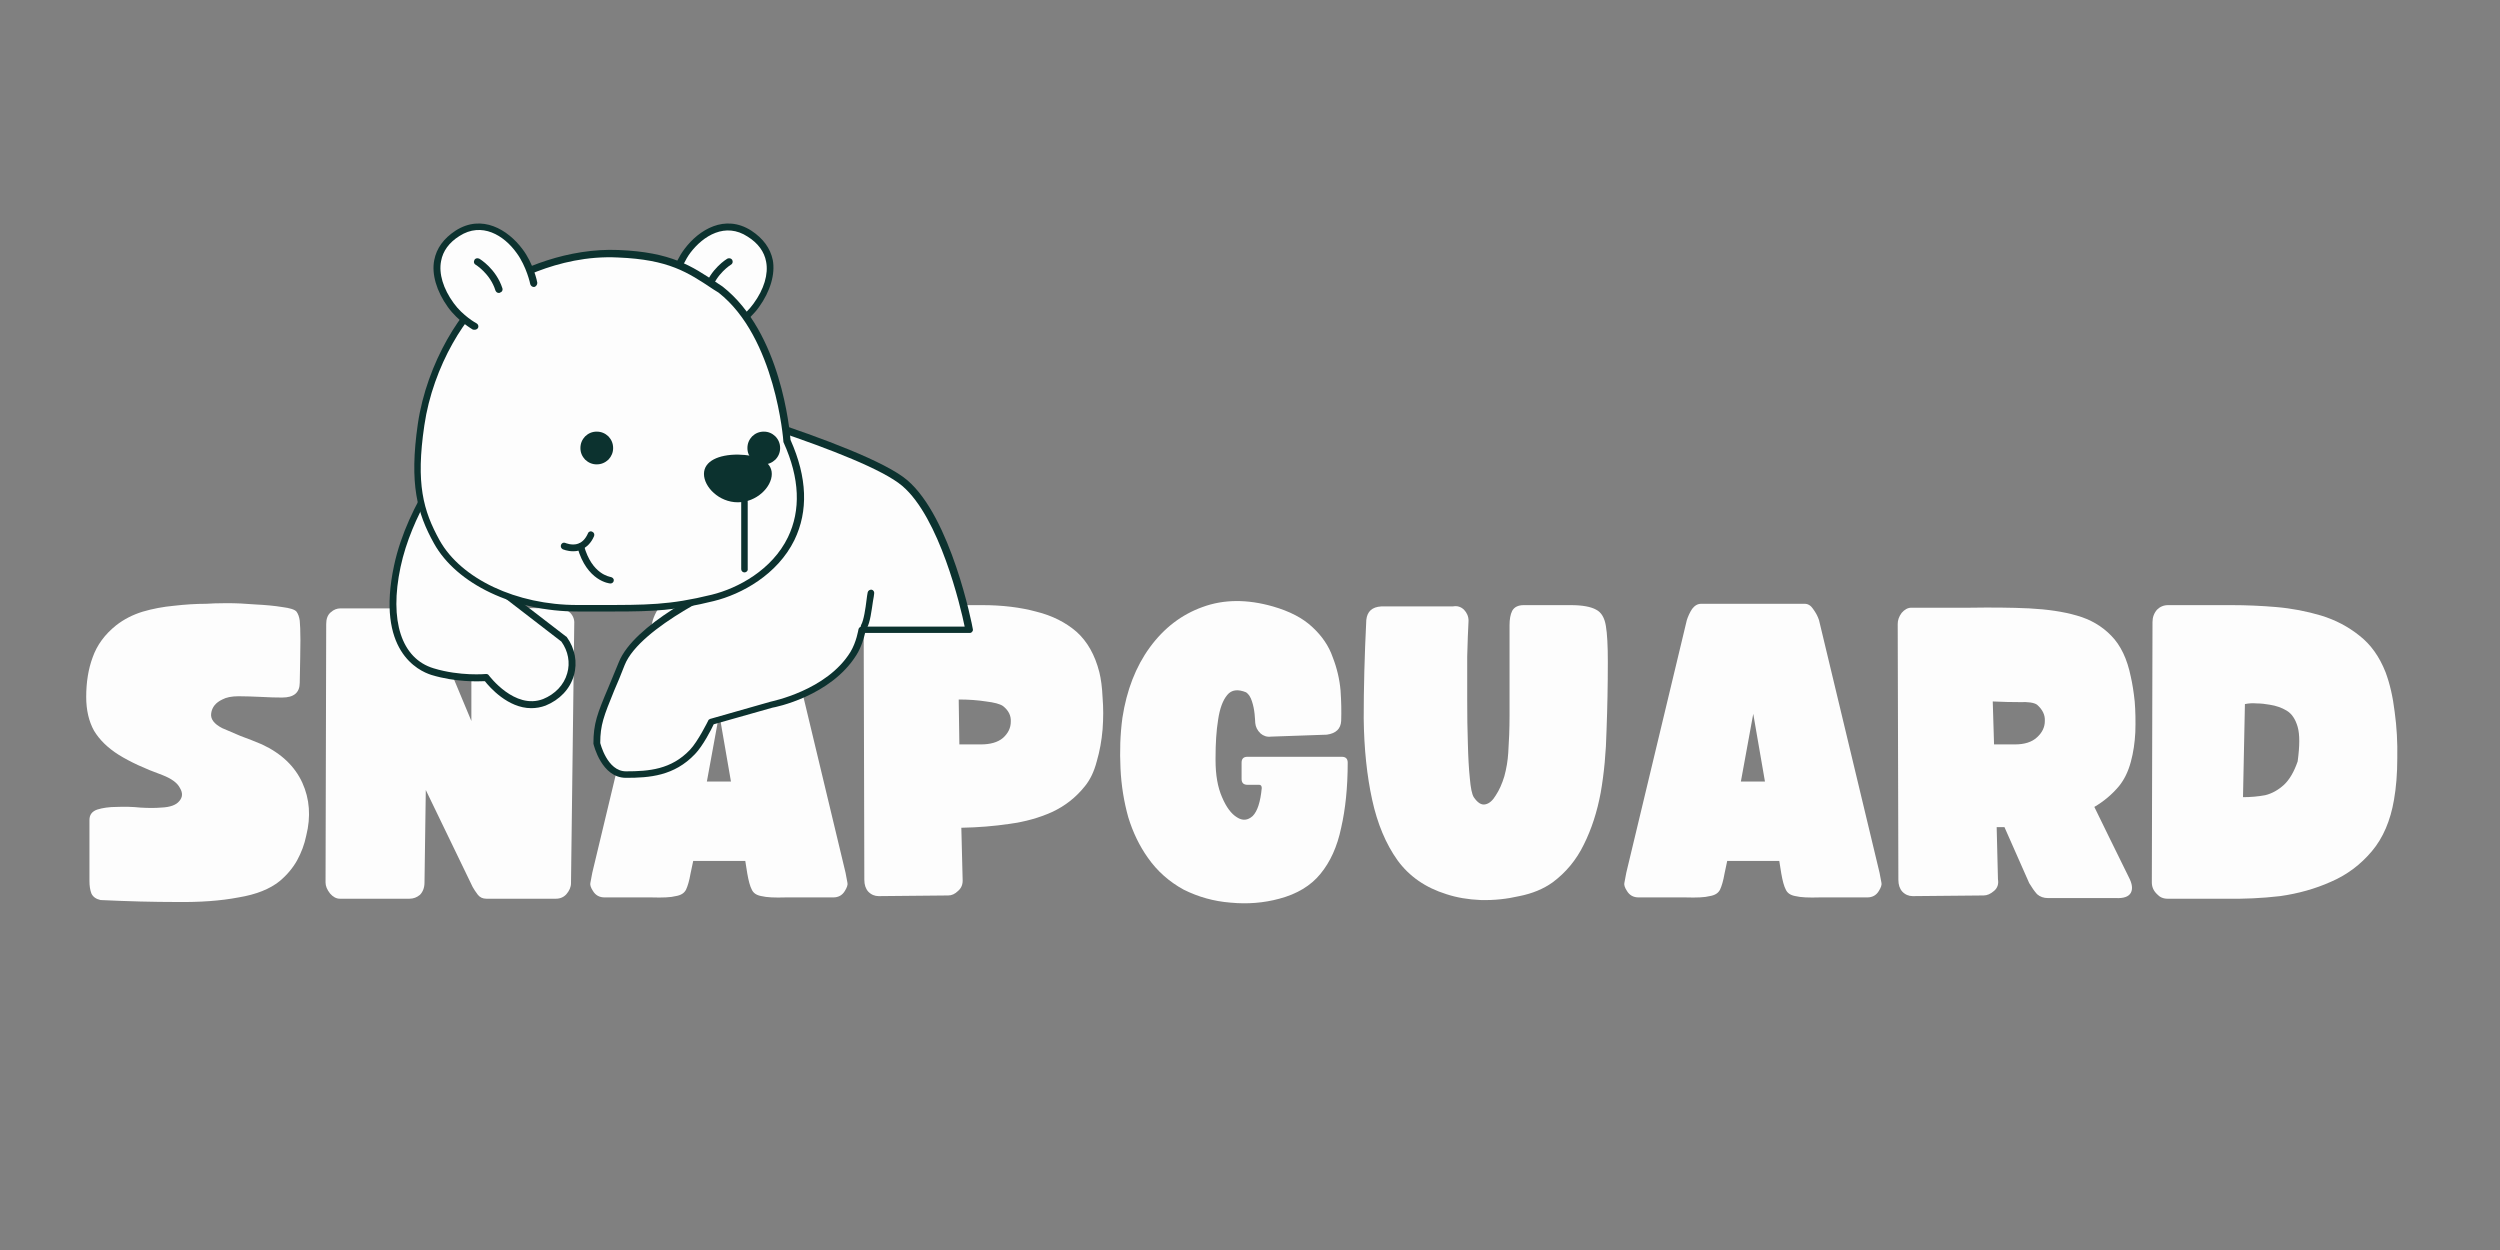 <svg xmlns="http://www.w3.org/2000/svg" xmlns:xlink="http://www.w3.org/1999/xlink" width="80" zoomAndPan="magnify" viewBox="0 0 60 30" height="40" preserveAspectRatio="xMidYMid meet" version="1.0"><rect x="0" y="0" width="60" height="30" fill="#808080" stroke="none"/><defs><g/><clipPath id="3adb74745d"><path d="M 16 5.129 L 19 5.129 L 19 8 L 16 8 Z M 16 5.129 " clip-rule="nonzero"/></clipPath><clipPath id="7ee605ba58"><path d="M 14 9 L 23.535 9 L 23.535 18.918 L 14 18.918 Z M 14 9 " clip-rule="nonzero"/></clipPath><clipPath id="dbd9ab926e"><path d="M 9.02 10 L 14 10 L 14 17 L 9.02 17 Z M 9.02 10 " clip-rule="nonzero"/></clipPath><clipPath id="cf845ae5da"><path d="M 9.02 5.129 L 20 5.129 L 20 15 L 9.02 15 Z M 9.02 5.129 " clip-rule="nonzero"/></clipPath><clipPath id="7fa2881900"><path d="M 10 5.129 L 13 5.129 L 13 8 L 10 8 Z M 10 5.129 " clip-rule="nonzero"/></clipPath></defs><g fill="#fdfdfd" fill-opacity="1"><g transform="translate(2.069, 21.507)"><g><path d="M 0.344 0.094 C 0.238 0.07 0.164 0.02 0.125 -0.062 C 0.094 -0.145 0.078 -0.242 0.078 -0.359 L 0.078 -1.828 C 0.078 -1.953 0.141 -2.035 0.266 -2.078 C 0.391 -2.117 0.547 -2.141 0.734 -2.141 C 0.922 -2.148 1.109 -2.145 1.297 -2.125 C 1.492 -2.113 1.66 -2.113 1.797 -2.125 C 2.016 -2.133 2.16 -2.188 2.234 -2.281 C 2.316 -2.375 2.32 -2.477 2.25 -2.594 C 2.188 -2.719 2.047 -2.82 1.828 -2.906 C 1.398 -3.062 1.051 -3.223 0.781 -3.391 C 0.52 -3.555 0.32 -3.75 0.188 -3.969 C 0.062 -4.195 0 -4.469 0 -4.781 C 0 -5.133 0.051 -5.453 0.156 -5.734 C 0.258 -6.023 0.445 -6.281 0.719 -6.5 C 0.906 -6.645 1.117 -6.754 1.359 -6.828 C 1.598 -6.898 1.848 -6.945 2.109 -6.969 C 2.379 -7 2.633 -7.016 2.875 -7.016 C 2.988 -7.023 3.156 -7.031 3.375 -7.031 C 3.594 -7.031 3.82 -7.02 4.062 -7 C 4.301 -6.988 4.516 -6.969 4.703 -6.938 C 4.891 -6.914 5.004 -6.879 5.047 -6.828 C 5.086 -6.773 5.113 -6.703 5.125 -6.609 C 5.133 -6.523 5.141 -6.367 5.141 -6.141 C 5.141 -5.922 5.133 -5.582 5.125 -5.125 C 5.125 -4.883 4.984 -4.766 4.703 -4.766 C 4.555 -4.766 4.391 -4.77 4.203 -4.781 C 4.016 -4.789 3.832 -4.797 3.656 -4.797 C 3.488 -4.797 3.359 -4.77 3.266 -4.719 C 3.109 -4.645 3.02 -4.535 3 -4.391 C 2.977 -4.254 3.066 -4.133 3.266 -4.031 C 3.391 -3.977 3.535 -3.914 3.703 -3.844 C 3.879 -3.781 4.051 -3.711 4.219 -3.641 C 4.688 -3.422 5.008 -3.113 5.188 -2.719 C 5.363 -2.332 5.395 -1.91 5.281 -1.453 C 5.238 -1.242 5.164 -1.047 5.062 -0.859 C 4.957 -0.672 4.816 -0.504 4.641 -0.359 C 4.41 -0.172 4.082 -0.039 3.656 0.031 C 3.227 0.113 2.734 0.148 2.172 0.141 C 1.609 0.141 1 0.125 0.344 0.094 Z M 0.344 0.094 "/></g></g></g><g fill="#fdfdfd" fill-opacity="1"><g transform="translate(7.813, 21.507)"><g><path d="M 0.344 0.062 C 0.258 0.062 0.18 0.02 0.109 -0.062 C 0.035 -0.156 0 -0.242 0 -0.328 L 0.016 -6.531 C 0.016 -6.656 0.051 -6.75 0.125 -6.812 C 0.195 -6.875 0.273 -6.906 0.359 -6.906 L 2.125 -6.906 C 2.281 -6.906 2.395 -6.828 2.469 -6.672 L 3.5 -4.203 L 3.5 -6.547 C 3.5 -6.66 3.535 -6.75 3.609 -6.812 C 3.68 -6.883 3.758 -6.922 3.844 -6.922 L 5.609 -6.906 C 5.711 -6.906 5.801 -6.867 5.875 -6.797 C 5.945 -6.723 5.977 -6.633 5.969 -6.531 L 5.891 -0.312 C 5.891 -0.219 5.852 -0.129 5.781 -0.047 C 5.719 0.023 5.633 0.062 5.531 0.062 L 3.859 0.062 C 3.773 0.062 3.707 0.031 3.656 -0.031 C 3.602 -0.102 3.562 -0.164 3.531 -0.219 L 2.406 -2.547 L 2.375 -0.328 C 2.375 -0.203 2.336 -0.102 2.266 -0.031 C 2.191 0.031 2.109 0.062 2.016 0.062 Z M 0.344 0.062 "/></g></g></g><g fill="#fdfdfd" fill-opacity="1"><g transform="translate(14.168, 21.507)"><g><path d="M 0.344 0.031 C 0.219 0.031 0.125 -0.02 0.062 -0.125 C 0.008 -0.207 -0.008 -0.27 0 -0.312 C 0.008 -0.363 0.023 -0.445 0.047 -0.562 L 1.5 -6.625 C 1.531 -6.719 1.57 -6.805 1.625 -6.891 C 1.688 -6.973 1.758 -7.016 1.844 -7.016 L 4.328 -7.016 C 4.41 -7.016 4.477 -6.973 4.531 -6.891 C 4.594 -6.805 4.641 -6.719 4.672 -6.625 L 6.125 -0.562 C 6.145 -0.445 6.16 -0.363 6.172 -0.312 C 6.18 -0.27 6.16 -0.207 6.109 -0.125 C 6.047 -0.02 5.953 0.031 5.828 0.031 C 5.336 0.031 4.957 0.031 4.688 0.031 C 4.426 0.039 4.234 0.031 4.109 0 C 3.992 -0.02 3.914 -0.07 3.875 -0.156 C 3.832 -0.238 3.797 -0.367 3.766 -0.547 L 3.719 -0.844 L 2.469 -0.844 L 2.406 -0.547 C 2.375 -0.367 2.336 -0.238 2.297 -0.156 C 2.254 -0.07 2.172 -0.02 2.047 0 C 1.93 0.031 1.738 0.039 1.469 0.031 C 1.207 0.031 0.832 0.031 0.344 0.031 Z M 2.797 -2.75 L 3.375 -2.75 L 3.094 -4.375 Z M 2.797 -2.75 "/></g></g></g><g fill="#fdfdfd" fill-opacity="1"><g transform="translate(20.728, 21.507)"><g><path d="M 0.359 0 C 0.266 0 0.18 -0.035 0.109 -0.109 C 0.047 -0.18 0.016 -0.273 0.016 -0.391 L 0 -6.609 C 0 -6.703 0.031 -6.785 0.094 -6.859 C 0.164 -6.941 0.242 -6.984 0.328 -6.984 L 2.844 -6.984 C 3.332 -6.984 3.766 -6.93 4.141 -6.828 C 4.523 -6.734 4.848 -6.57 5.109 -6.344 C 5.367 -6.113 5.551 -5.789 5.656 -5.375 C 5.695 -5.219 5.723 -5.016 5.734 -4.766 C 5.754 -4.523 5.754 -4.27 5.734 -4 C 5.711 -3.727 5.664 -3.473 5.594 -3.234 C 5.531 -2.992 5.438 -2.797 5.312 -2.641 C 5.094 -2.367 4.828 -2.16 4.516 -2.016 C 4.211 -1.879 3.875 -1.785 3.5 -1.734 C 3.133 -1.68 2.75 -1.648 2.344 -1.641 L 2.375 -0.406 C 2.383 -0.289 2.348 -0.195 2.266 -0.125 C 2.191 -0.051 2.113 -0.016 2.031 -0.016 Z M 2.281 -4.719 L 2.297 -3.641 L 2.812 -3.641 C 3.039 -3.641 3.219 -3.691 3.344 -3.797 C 3.469 -3.91 3.531 -4.039 3.531 -4.188 C 3.539 -4.332 3.477 -4.457 3.344 -4.562 C 3.27 -4.613 3.133 -4.648 2.938 -4.672 C 2.738 -4.703 2.52 -4.719 2.281 -4.719 Z M 2.281 -4.719 "/></g></g></g><g fill="#fdfdfd" fill-opacity="1"><g transform="translate(26.876, 21.507)"><g><path d="M 3.828 0.062 C 3.453 0.164 3.062 0.195 2.656 0.156 C 2.258 0.125 1.883 0.02 1.531 -0.156 C 1.188 -0.344 0.898 -0.598 0.672 -0.922 C 0.473 -1.203 0.316 -1.523 0.203 -1.891 C 0.098 -2.266 0.035 -2.656 0.016 -3.062 C -0.004 -3.477 0.008 -3.883 0.062 -4.281 C 0.164 -4.945 0.383 -5.508 0.719 -5.969 C 1.062 -6.438 1.484 -6.758 1.984 -6.938 C 2.492 -7.125 3.055 -7.129 3.672 -6.953 C 4.078 -6.836 4.395 -6.672 4.625 -6.453 C 4.852 -6.242 5.016 -6.004 5.109 -5.734 C 5.211 -5.473 5.273 -5.207 5.297 -4.938 C 5.316 -4.664 5.32 -4.422 5.312 -4.203 C 5.301 -4.016 5.188 -3.906 4.969 -3.875 L 3.625 -3.828 C 3.531 -3.816 3.445 -3.844 3.375 -3.906 C 3.301 -3.977 3.258 -4.062 3.25 -4.156 C 3.25 -4.195 3.242 -4.27 3.234 -4.375 C 3.223 -4.477 3.203 -4.578 3.172 -4.672 C 3.141 -4.773 3.094 -4.848 3.031 -4.891 C 2.832 -4.973 2.68 -4.953 2.578 -4.828 C 2.473 -4.703 2.398 -4.504 2.359 -4.234 C 2.316 -3.973 2.297 -3.664 2.297 -3.312 L 2.297 -3.266 C 2.297 -2.91 2.348 -2.613 2.453 -2.375 C 2.555 -2.133 2.676 -1.973 2.812 -1.891 C 2.945 -1.805 3.07 -1.816 3.188 -1.922 C 3.301 -2.035 3.375 -2.258 3.406 -2.594 C 3.406 -2.645 3.383 -2.672 3.344 -2.672 L 3.062 -2.672 C 2.969 -2.672 2.922 -2.719 2.922 -2.812 L 2.922 -3.203 C 2.922 -3.297 2.969 -3.344 3.062 -3.344 L 5.328 -3.344 C 5.422 -3.344 5.469 -3.297 5.469 -3.203 C 5.469 -2.609 5.414 -2.086 5.312 -1.641 C 5.219 -1.191 5.051 -0.82 4.812 -0.531 C 4.582 -0.25 4.254 -0.051 3.828 0.062 Z M 3.828 0.062 "/></g></g></g><g fill="#fdfdfd" fill-opacity="1"><g transform="translate(32.729, 21.507)"><g><path d="M 1.984 -0.047 C 1.484 -0.203 1.094 -0.473 0.812 -0.859 C 0.531 -1.254 0.328 -1.738 0.203 -2.312 C 0.078 -2.883 0.008 -3.535 0 -4.266 C 0 -4.992 0.02 -5.781 0.062 -6.625 C 0.082 -6.832 0.203 -6.941 0.422 -6.953 L 2.141 -6.953 C 2.242 -6.973 2.332 -6.945 2.406 -6.875 C 2.477 -6.801 2.516 -6.711 2.516 -6.609 C 2.504 -6.379 2.492 -6.094 2.484 -5.75 C 2.484 -5.414 2.484 -5.066 2.484 -4.703 C 2.484 -4.336 2.488 -3.988 2.5 -3.656 C 2.508 -3.332 2.523 -3.055 2.547 -2.828 C 2.566 -2.598 2.598 -2.445 2.641 -2.375 C 2.734 -2.238 2.828 -2.18 2.922 -2.203 C 3.016 -2.223 3.098 -2.297 3.172 -2.422 C 3.254 -2.547 3.32 -2.695 3.375 -2.875 C 3.426 -3.062 3.457 -3.25 3.469 -3.438 C 3.488 -3.719 3.5 -4.016 3.5 -4.328 C 3.5 -4.641 3.5 -4.941 3.5 -5.234 C 3.5 -5.535 3.5 -5.797 3.5 -6.016 C 3.5 -6.203 3.5 -6.363 3.5 -6.5 C 3.5 -6.645 3.52 -6.758 3.562 -6.844 C 3.613 -6.938 3.707 -6.984 3.844 -6.984 C 4.32 -6.984 4.695 -6.984 4.969 -6.984 C 5.25 -6.984 5.453 -6.945 5.578 -6.875 C 5.703 -6.812 5.781 -6.68 5.812 -6.484 C 5.844 -6.297 5.859 -6.008 5.859 -5.625 C 5.859 -5.062 5.848 -4.516 5.828 -3.984 C 5.816 -3.453 5.77 -2.953 5.688 -2.484 C 5.602 -2.023 5.469 -1.609 5.281 -1.234 C 5.102 -0.867 4.852 -0.566 4.531 -0.328 C 4.312 -0.172 4.047 -0.062 3.734 0 C 3.43 0.07 3.125 0.102 2.812 0.094 C 2.508 0.082 2.234 0.035 1.984 -0.047 Z M 1.984 -0.047 "/></g></g></g><g fill="#fdfdfd" fill-opacity="1"><g transform="translate(38.984, 21.507)"><g><path d="M 0.344 0.031 C 0.219 0.031 0.125 -0.02 0.062 -0.125 C 0.008 -0.207 -0.008 -0.27 0 -0.312 C 0.008 -0.363 0.023 -0.445 0.047 -0.562 L 1.5 -6.625 C 1.531 -6.719 1.57 -6.805 1.625 -6.891 C 1.688 -6.973 1.758 -7.016 1.844 -7.016 L 4.328 -7.016 C 4.41 -7.016 4.477 -6.973 4.531 -6.891 C 4.594 -6.805 4.641 -6.719 4.672 -6.625 L 6.125 -0.562 C 6.145 -0.445 6.16 -0.363 6.172 -0.312 C 6.18 -0.27 6.16 -0.207 6.109 -0.125 C 6.047 -0.02 5.953 0.031 5.828 0.031 C 5.336 0.031 4.957 0.031 4.688 0.031 C 4.426 0.039 4.234 0.031 4.109 0 C 3.992 -0.02 3.914 -0.07 3.875 -0.156 C 3.832 -0.238 3.797 -0.367 3.766 -0.547 L 3.719 -0.844 L 2.469 -0.844 L 2.406 -0.547 C 2.375 -0.367 2.336 -0.238 2.297 -0.156 C 2.254 -0.07 2.172 -0.02 2.047 0 C 1.93 0.031 1.738 0.039 1.469 0.031 C 1.207 0.031 0.832 0.031 0.344 0.031 Z M 2.797 -2.75 L 3.375 -2.75 L 3.094 -4.375 Z M 2.797 -2.75 "/></g></g></g><g fill="#fdfdfd" fill-opacity="1"><g transform="translate(45.545, 21.507)"><g><path d="M 5.234 0.047 C 5.047 0.047 4.816 0.047 4.547 0.047 C 4.285 0.047 3.973 0.047 3.609 0.047 C 3.504 0.047 3.414 0.016 3.344 -0.047 C 3.281 -0.117 3.219 -0.207 3.156 -0.312 L 2.562 -1.656 L 2.375 -1.656 L 2.406 -0.406 C 2.426 -0.289 2.395 -0.195 2.312 -0.125 C 2.227 -0.051 2.145 -0.016 2.062 -0.016 L 0.359 0 C 0.266 0 0.18 -0.035 0.109 -0.109 C 0.047 -0.18 0.016 -0.273 0.016 -0.391 L 0 -6.531 C 0 -6.625 0.031 -6.711 0.094 -6.797 C 0.164 -6.879 0.242 -6.922 0.328 -6.922 L 1.734 -6.922 C 2.254 -6.93 2.727 -6.926 3.156 -6.906 C 3.594 -6.883 3.973 -6.828 4.297 -6.734 C 4.629 -6.641 4.906 -6.477 5.125 -6.25 C 5.352 -6.02 5.508 -5.691 5.594 -5.266 C 5.633 -5.098 5.664 -4.898 5.688 -4.672 C 5.707 -4.441 5.711 -4.195 5.703 -3.938 C 5.691 -3.688 5.656 -3.445 5.594 -3.219 C 5.531 -2.988 5.438 -2.797 5.312 -2.641 C 5.145 -2.441 4.945 -2.273 4.719 -2.141 C 4.82 -1.93 4.941 -1.688 5.078 -1.406 C 5.211 -1.133 5.367 -0.816 5.547 -0.453 C 5.629 -0.297 5.645 -0.172 5.594 -0.078 C 5.539 0.016 5.422 0.055 5.234 0.047 Z M 2.281 -4.672 L 2.312 -3.641 L 2.812 -3.641 C 3.039 -3.641 3.219 -3.695 3.344 -3.812 C 3.469 -3.926 3.531 -4.055 3.531 -4.203 C 3.539 -4.348 3.477 -4.477 3.344 -4.594 C 3.27 -4.645 3.133 -4.664 2.938 -4.656 C 2.75 -4.656 2.531 -4.66 2.281 -4.672 Z M 2.281 -4.672 "/></g></g></g><g fill="#fdfdfd" fill-opacity="1"><g transform="translate(51.644, 21.507)"><g><path d="M 0.375 0.062 C 0.27 0.062 0.188 0.023 0.125 -0.047 C 0.039 -0.129 0 -0.223 0 -0.328 L 0.016 -6.578 C 0.016 -6.691 0.051 -6.789 0.125 -6.875 C 0.195 -6.945 0.285 -6.984 0.391 -6.984 L 1.906 -6.984 C 2.258 -6.984 2.617 -6.969 2.984 -6.938 C 3.359 -6.906 3.719 -6.836 4.062 -6.734 C 4.406 -6.629 4.711 -6.469 4.984 -6.25 C 5.254 -6.039 5.461 -5.75 5.609 -5.375 C 5.711 -5.102 5.785 -4.785 5.828 -4.422 C 5.879 -4.055 5.898 -3.688 5.891 -3.312 C 5.891 -2.938 5.863 -2.602 5.812 -2.312 C 5.727 -1.812 5.551 -1.398 5.281 -1.078 C 5.008 -0.754 4.68 -0.508 4.297 -0.344 C 3.922 -0.176 3.516 -0.062 3.078 0 C 2.641 0.051 2.203 0.07 1.766 0.062 Z M 2.188 -2.375 C 2.375 -2.375 2.551 -2.391 2.719 -2.422 C 2.883 -2.461 3.035 -2.547 3.172 -2.672 C 3.305 -2.797 3.414 -2.984 3.5 -3.234 C 3.551 -3.609 3.551 -3.883 3.5 -4.062 C 3.445 -4.25 3.359 -4.379 3.234 -4.453 C 3.117 -4.523 2.984 -4.57 2.828 -4.594 C 2.723 -4.613 2.617 -4.625 2.516 -4.625 C 2.422 -4.633 2.328 -4.629 2.234 -4.609 Z M 2.188 -2.375 "/></g></g></g><g clip-path="url(#3adb74745d)"><path fill="#fdfdfd" d="M 16.145 6.793 C 16.145 6.793 16.238 6.352 16.488 6.016 C 16.824 5.57 17.395 5.23 17.98 5.602 C 18.723 6.078 18.504 6.828 18.145 7.324 C 17.91 7.645 17.574 7.828 17.574 7.828 Z M 16.145 6.793 " fill-opacity="1" fill-rule="nonzero"/><path fill="#0c322f" d="M 17.574 7.914 C 17.586 7.914 17.602 7.914 17.617 7.91 C 17.629 7.902 17.973 7.707 18.215 7.371 C 18.488 6.992 18.609 6.578 18.547 6.242 C 18.488 5.957 18.316 5.723 18.031 5.535 C 17.395 5.129 16.773 5.516 16.43 5.973 C 16.164 6.32 16.074 6.766 16.074 6.785 C 16.066 6.828 16.094 6.871 16.137 6.887 C 16.18 6.895 16.223 6.867 16.238 6.824 C 16.238 6.816 16.328 6.395 16.566 6.07 C 16.879 5.656 17.41 5.328 17.945 5.68 C 18.195 5.836 18.344 6.043 18.387 6.281 C 18.445 6.578 18.336 6.945 18.086 7.285 C 17.867 7.594 17.543 7.773 17.539 7.773 C 17.496 7.793 17.48 7.844 17.5 7.887 C 17.516 7.902 17.543 7.914 17.574 7.914 Z M 17.574 7.914 " fill-opacity="1" fill-rule="nonzero"/></g><path fill="#fdfdfd" d="M 17.508 6.285 C 17.508 6.285 17.129 6.508 16.988 6.949 Z M 17.508 6.285 " fill-opacity="1" fill-rule="nonzero"/><path fill="#0c322f" d="M 16.988 7.031 C 17.023 7.031 17.051 7.008 17.066 6.973 C 17.195 6.566 17.543 6.352 17.543 6.352 C 17.586 6.328 17.594 6.281 17.574 6.238 C 17.551 6.199 17.5 6.188 17.457 6.207 C 17.445 6.215 17.051 6.449 16.902 6.922 C 16.887 6.965 16.91 7.008 16.957 7.023 C 16.973 7.031 16.98 7.031 16.988 7.031 Z M 16.988 7.031 " fill-opacity="1" fill-rule="nonzero"/><g clip-path="url(#7ee605ba58)"><path fill="#fdfdfd" d="M 23.27 15.117 C 23.27 15.117 22.762 12.48 21.719 11.59 C 20.676 10.703 15.5 9.281 15.5 9.281 L 17.531 13.977 C 17.531 13.977 15.316 14.945 14.93 15.926 C 14.48 17.047 14.328 17.262 14.328 17.832 C 14.328 17.832 14.5 18.59 15.031 18.59 C 15.559 18.59 16.137 18.555 16.629 18.055 C 16.836 17.84 17.082 17.332 17.082 17.332 L 18.531 16.918 C 18.531 16.918 19.895 16.66 20.496 15.691 C 20.652 15.441 20.703 15.125 20.703 15.125 Z M 23.27 15.117 " fill-opacity="1" fill-rule="nonzero"/><path fill="#0c322f" d="M 15.023 18.668 C 14.438 18.668 14.25 17.883 14.242 17.848 C 14.242 17.363 14.336 17.125 14.602 16.496 C 14.672 16.324 14.75 16.133 14.852 15.891 C 15.215 14.984 17.023 14.109 17.422 13.934 L 15.422 9.316 C 15.406 9.289 15.414 9.25 15.438 9.23 C 15.457 9.207 15.488 9.203 15.523 9.203 C 15.738 9.258 20.73 10.637 21.773 11.523 C 22.824 12.418 23.332 14.988 23.348 15.098 C 23.355 15.117 23.348 15.148 23.332 15.16 C 23.316 15.184 23.297 15.191 23.27 15.191 L 20.762 15.191 C 20.738 15.297 20.676 15.527 20.555 15.719 C 19.938 16.711 18.594 16.977 18.539 16.984 L 17.129 17.383 C 17.074 17.504 16.867 17.906 16.68 18.098 C 16.18 18.625 15.586 18.668 15.023 18.668 Z M 14.406 17.832 C 14.406 17.832 14.57 18.512 15.023 18.512 C 15.574 18.512 16.109 18.469 16.559 17.996 C 16.75 17.797 16.996 17.297 16.996 17.297 C 17 17.277 17.023 17.262 17.043 17.254 L 18.496 16.84 C 18.516 16.832 19.84 16.574 20.41 15.648 C 20.555 15.41 20.602 15.109 20.602 15.109 C 20.609 15.066 20.645 15.039 20.68 15.039 L 23.152 15.039 C 23.055 14.562 22.547 12.418 21.652 11.66 C 20.738 10.883 16.523 9.668 15.629 9.418 L 17.594 13.953 C 17.609 13.996 17.594 14.047 17.551 14.062 C 17.531 14.066 15.363 15.031 14.992 15.961 C 14.902 16.199 14.816 16.398 14.742 16.57 C 14.492 17.184 14.406 17.398 14.406 17.832 Z M 14.406 17.832 " fill-opacity="1" fill-rule="nonzero"/></g><g clip-path="url(#dbd9ab926e)"><path fill="#fdfdfd" d="M 13.535 15.34 L 12.207 14.316 L 10.984 10.754 C 10.984 10.754 9.871 12.047 9.543 13.598 C 9.207 15.148 9.719 15.918 10.383 16.117 C 11.043 16.32 11.672 16.262 11.672 16.262 C 11.672 16.262 12.312 17.148 13.07 16.855 C 13.715 16.605 13.938 15.875 13.535 15.34 Z M 13.535 15.34 " fill-opacity="1" fill-rule="nonzero"/><path fill="#0c322f" d="M 12.75 16.996 C 12.191 16.996 11.75 16.492 11.637 16.348 C 11.477 16.355 10.934 16.375 10.355 16.199 C 10.035 16.098 9.02 15.617 9.457 13.574 C 9.785 12.031 10.906 10.715 10.922 10.703 C 10.941 10.68 10.969 10.668 11 10.672 C 11.027 10.68 11.051 10.703 11.062 10.73 L 12.277 14.27 L 13.586 15.277 C 13.594 15.281 13.602 15.281 13.602 15.289 C 13.801 15.562 13.863 15.898 13.773 16.211 C 13.68 16.539 13.43 16.797 13.094 16.934 C 12.98 16.977 12.863 16.996 12.75 16.996 Z M 11.672 16.176 C 11.699 16.176 11.723 16.191 11.734 16.211 C 11.742 16.219 12.352 17.039 13.035 16.777 C 13.32 16.66 13.535 16.441 13.613 16.16 C 13.688 15.906 13.637 15.625 13.473 15.398 L 12.156 14.383 C 12.141 14.375 12.137 14.359 12.129 14.348 L 10.949 10.918 C 10.676 11.258 9.879 12.359 9.613 13.609 C 9.34 14.898 9.633 15.805 10.406 16.039 C 11.043 16.234 11.656 16.176 11.664 16.176 C 11.664 16.176 11.672 16.176 11.672 16.176 Z M 11.672 16.176 " fill-opacity="1" fill-rule="nonzero"/></g><path fill="#fdfdfd" d="M 11.844 6.949 C 11.184 7.379 10.328 8.707 10.105 10.195 C 9.906 11.539 10.055 12.238 10.484 13.004 C 11 13.926 12.309 14.598 13.859 14.598 C 15.406 14.598 15.945 14.641 17.109 14.355 C 18.273 14.066 19.918 12.883 18.895 10.59 C 18.895 10.59 18.723 8.074 17.301 6.957 C 16.617 6.5 16.164 6.145 14.844 6.094 C 13.523 6.035 12.363 6.609 11.844 6.949 Z M 11.844 6.949 " fill-opacity="1" fill-rule="nonzero"/><g clip-path="url(#cf845ae5da)"><path fill="#0c322f" d="M 14.758 14.676 C 14.637 14.676 14.508 14.676 14.363 14.676 L 13.859 14.676 C 12.344 14.676 10.957 14.02 10.414 13.039 C 10.012 12.316 9.82 11.617 10.027 10.18 C 10.242 8.703 11.098 7.344 11.801 6.879 C 12.484 6.422 13.648 5.949 14.844 6 C 16.109 6.051 16.594 6.379 17.215 6.793 L 17.344 6.879 C 18.746 7.98 18.953 10.332 18.973 10.559 C 19.375 11.461 19.402 12.266 19.066 12.961 C 18.66 13.789 17.801 14.262 17.129 14.426 C 16.215 14.652 15.688 14.676 14.758 14.676 Z M 11.844 6.949 L 11.887 7.023 C 11.215 7.465 10.391 8.781 10.184 10.211 C 9.977 11.609 10.156 12.254 10.551 12.969 C 11.07 13.895 12.395 14.52 13.852 14.52 L 14.359 14.52 C 15.523 14.52 16.066 14.523 17.082 14.273 C 17.715 14.117 18.531 13.676 18.91 12.895 C 19.223 12.246 19.195 11.48 18.809 10.625 C 18.801 10.617 18.801 10.602 18.801 10.594 C 18.801 10.574 18.617 8.102 17.246 7.023 L 17.121 6.945 C 16.5 6.531 16.051 6.23 14.836 6.18 C 13.352 6.102 12.121 6.867 11.891 7.016 Z M 11.844 6.949 " fill-opacity="1" fill-rule="nonzero"/></g><path fill="#fdfdfd" d="M 13.535 13.109 C 13.535 13.109 13.973 13.309 14.18 12.84 Z M 13.535 13.109 " fill-opacity="1" fill-rule="nonzero"/><path fill="#0c322f" d="M 13.75 13.23 C 13.613 13.23 13.516 13.184 13.508 13.184 C 13.465 13.16 13.449 13.117 13.465 13.074 C 13.484 13.031 13.527 13.012 13.57 13.031 C 13.57 13.031 13.73 13.102 13.879 13.047 C 13.973 13.012 14.051 12.934 14.109 12.805 C 14.121 12.762 14.172 12.738 14.215 12.762 C 14.258 12.781 14.273 12.824 14.258 12.867 C 14.188 13.031 14.078 13.141 13.938 13.195 C 13.871 13.227 13.809 13.23 13.75 13.23 Z M 13.75 13.23 " fill-opacity="1" fill-rule="nonzero"/><path fill="#fdfdfd" d="M 14.652 13.918 C 14.652 13.918 14.152 13.875 13.938 13.109 Z M 14.652 13.918 " fill-opacity="1" fill-rule="nonzero"/><path fill="#0c322f" d="M 14.652 14.004 C 14.645 14.004 14.645 14.004 14.652 14.004 C 14.621 14.004 14.086 13.945 13.859 13.141 C 13.844 13.098 13.871 13.055 13.914 13.039 C 13.965 13.031 14 13.055 14.016 13.098 C 14.207 13.789 14.637 13.84 14.656 13.848 C 14.699 13.855 14.738 13.891 14.73 13.934 C 14.73 13.969 14.695 14.004 14.652 14.004 Z M 14.652 14.004 " fill-opacity="1" fill-rule="nonzero"/><path fill="#0c322f" d="M 14.715 10.754 C 14.715 10.859 14.676 10.953 14.602 11.031 C 14.523 11.105 14.43 11.145 14.32 11.145 C 14.215 11.145 14.121 11.105 14.043 11.031 C 13.969 10.953 13.93 10.859 13.93 10.754 C 13.93 10.645 13.969 10.551 14.043 10.473 C 14.121 10.398 14.215 10.359 14.32 10.359 C 14.43 10.359 14.523 10.398 14.602 10.473 C 14.676 10.551 14.715 10.645 14.715 10.754 Z M 14.715 10.754 " fill-opacity="1" fill-rule="nonzero"/><path fill="#0c322f" d="M 18.723 10.754 C 18.723 10.859 18.684 10.953 18.609 11.031 C 18.531 11.105 18.438 11.145 18.332 11.145 C 18.223 11.145 18.129 11.105 18.051 11.031 C 17.977 10.953 17.938 10.859 17.938 10.754 C 17.938 10.645 17.977 10.551 18.051 10.473 C 18.129 10.398 18.223 10.359 18.332 10.359 C 18.438 10.359 18.531 10.398 18.609 10.473 C 18.684 10.551 18.723 10.645 18.723 10.754 Z M 18.723 10.754 " fill-opacity="1" fill-rule="nonzero"/><g clip-path="url(#7fa2881900)"><path fill="#fdfdfd" d="M 12.82 6.793 C 12.82 6.793 12.727 6.352 12.477 6.016 C 12.141 5.566 11.562 5.23 10.984 5.602 C 10.242 6.078 10.465 6.828 10.82 7.324 C 11.055 7.645 11.391 7.828 11.391 7.828 Z M 12.82 6.793 " fill-opacity="1" fill-rule="nonzero"/><path fill="#0c322f" d="M 11.391 7.914 C 11.379 7.914 11.363 7.914 11.348 7.91 C 11.336 7.902 10.992 7.707 10.75 7.371 C 10.477 6.992 10.355 6.578 10.422 6.242 C 10.477 5.957 10.648 5.723 10.934 5.535 C 11.57 5.129 12.191 5.516 12.535 5.973 C 12.801 6.32 12.895 6.766 12.895 6.785 C 12.898 6.828 12.871 6.871 12.828 6.887 C 12.785 6.895 12.742 6.867 12.727 6.824 C 12.727 6.816 12.637 6.395 12.398 6.07 C 12.094 5.645 11.562 5.32 11.027 5.664 C 10.777 5.82 10.629 6.027 10.586 6.266 C 10.527 6.566 10.637 6.93 10.887 7.273 C 11.105 7.578 11.43 7.758 11.434 7.758 C 11.477 7.781 11.492 7.828 11.473 7.871 C 11.449 7.902 11.422 7.914 11.391 7.914 Z M 11.391 7.914 " fill-opacity="1" fill-rule="nonzero"/></g><path fill="#fdfdfd" d="M 11.457 6.285 C 11.457 6.285 11.836 6.508 11.977 6.949 Z M 11.457 6.285 " fill-opacity="1" fill-rule="nonzero"/><path fill="#0c322f" d="M 11.973 7.031 C 11.934 7.031 11.906 7.008 11.891 6.973 C 11.766 6.566 11.414 6.352 11.414 6.352 C 11.371 6.328 11.363 6.281 11.387 6.238 C 11.406 6.199 11.457 6.188 11.5 6.207 C 11.516 6.215 11.906 6.449 12.059 6.922 C 12.07 6.965 12.051 7.008 12 7.023 C 11.992 7.031 11.984 7.031 11.973 7.031 Z M 11.973 7.031 " fill-opacity="1" fill-rule="nonzero"/><path fill="#0c322f" d="M 18.523 11.375 C 18.523 11.688 18.16 12.055 17.707 12.055 C 17.258 12.055 16.895 11.688 16.895 11.375 C 16.895 11.059 17.258 10.91 17.707 10.91 C 18.16 10.918 18.523 11.059 18.523 11.375 Z M 18.523 11.375 " fill-opacity="1" fill-rule="nonzero"/><path fill="#0c322f" d="M 17.867 13.738 C 17.824 13.738 17.789 13.703 17.789 13.66 L 17.789 12.039 C 17.789 11.996 17.824 11.961 17.867 11.961 C 17.91 11.961 17.945 11.996 17.945 12.039 L 17.945 13.652 C 17.953 13.703 17.91 13.738 17.867 13.738 Z M 17.867 13.738 " fill-opacity="1" fill-rule="nonzero"/><path fill="#fdfdfd" d="M 20.738 15.047 C 20.832 14.891 20.875 14.418 20.91 14.238 Z M 20.738 15.047 " fill-opacity="1" fill-rule="nonzero"/><path fill="#0c322f" d="M 20.738 15.125 C 20.723 15.125 20.711 15.117 20.695 15.109 C 20.66 15.09 20.645 15.039 20.668 14.996 C 20.73 14.891 20.773 14.598 20.797 14.398 C 20.805 14.324 20.816 14.262 20.824 14.219 C 20.832 14.176 20.875 14.148 20.918 14.152 C 20.961 14.16 20.988 14.203 20.98 14.246 C 20.973 14.289 20.969 14.355 20.953 14.418 C 20.918 14.652 20.883 14.945 20.805 15.074 C 20.797 15.109 20.766 15.125 20.738 15.125 Z M 20.738 15.125 " fill-opacity="1" fill-rule="nonzero"/></svg>